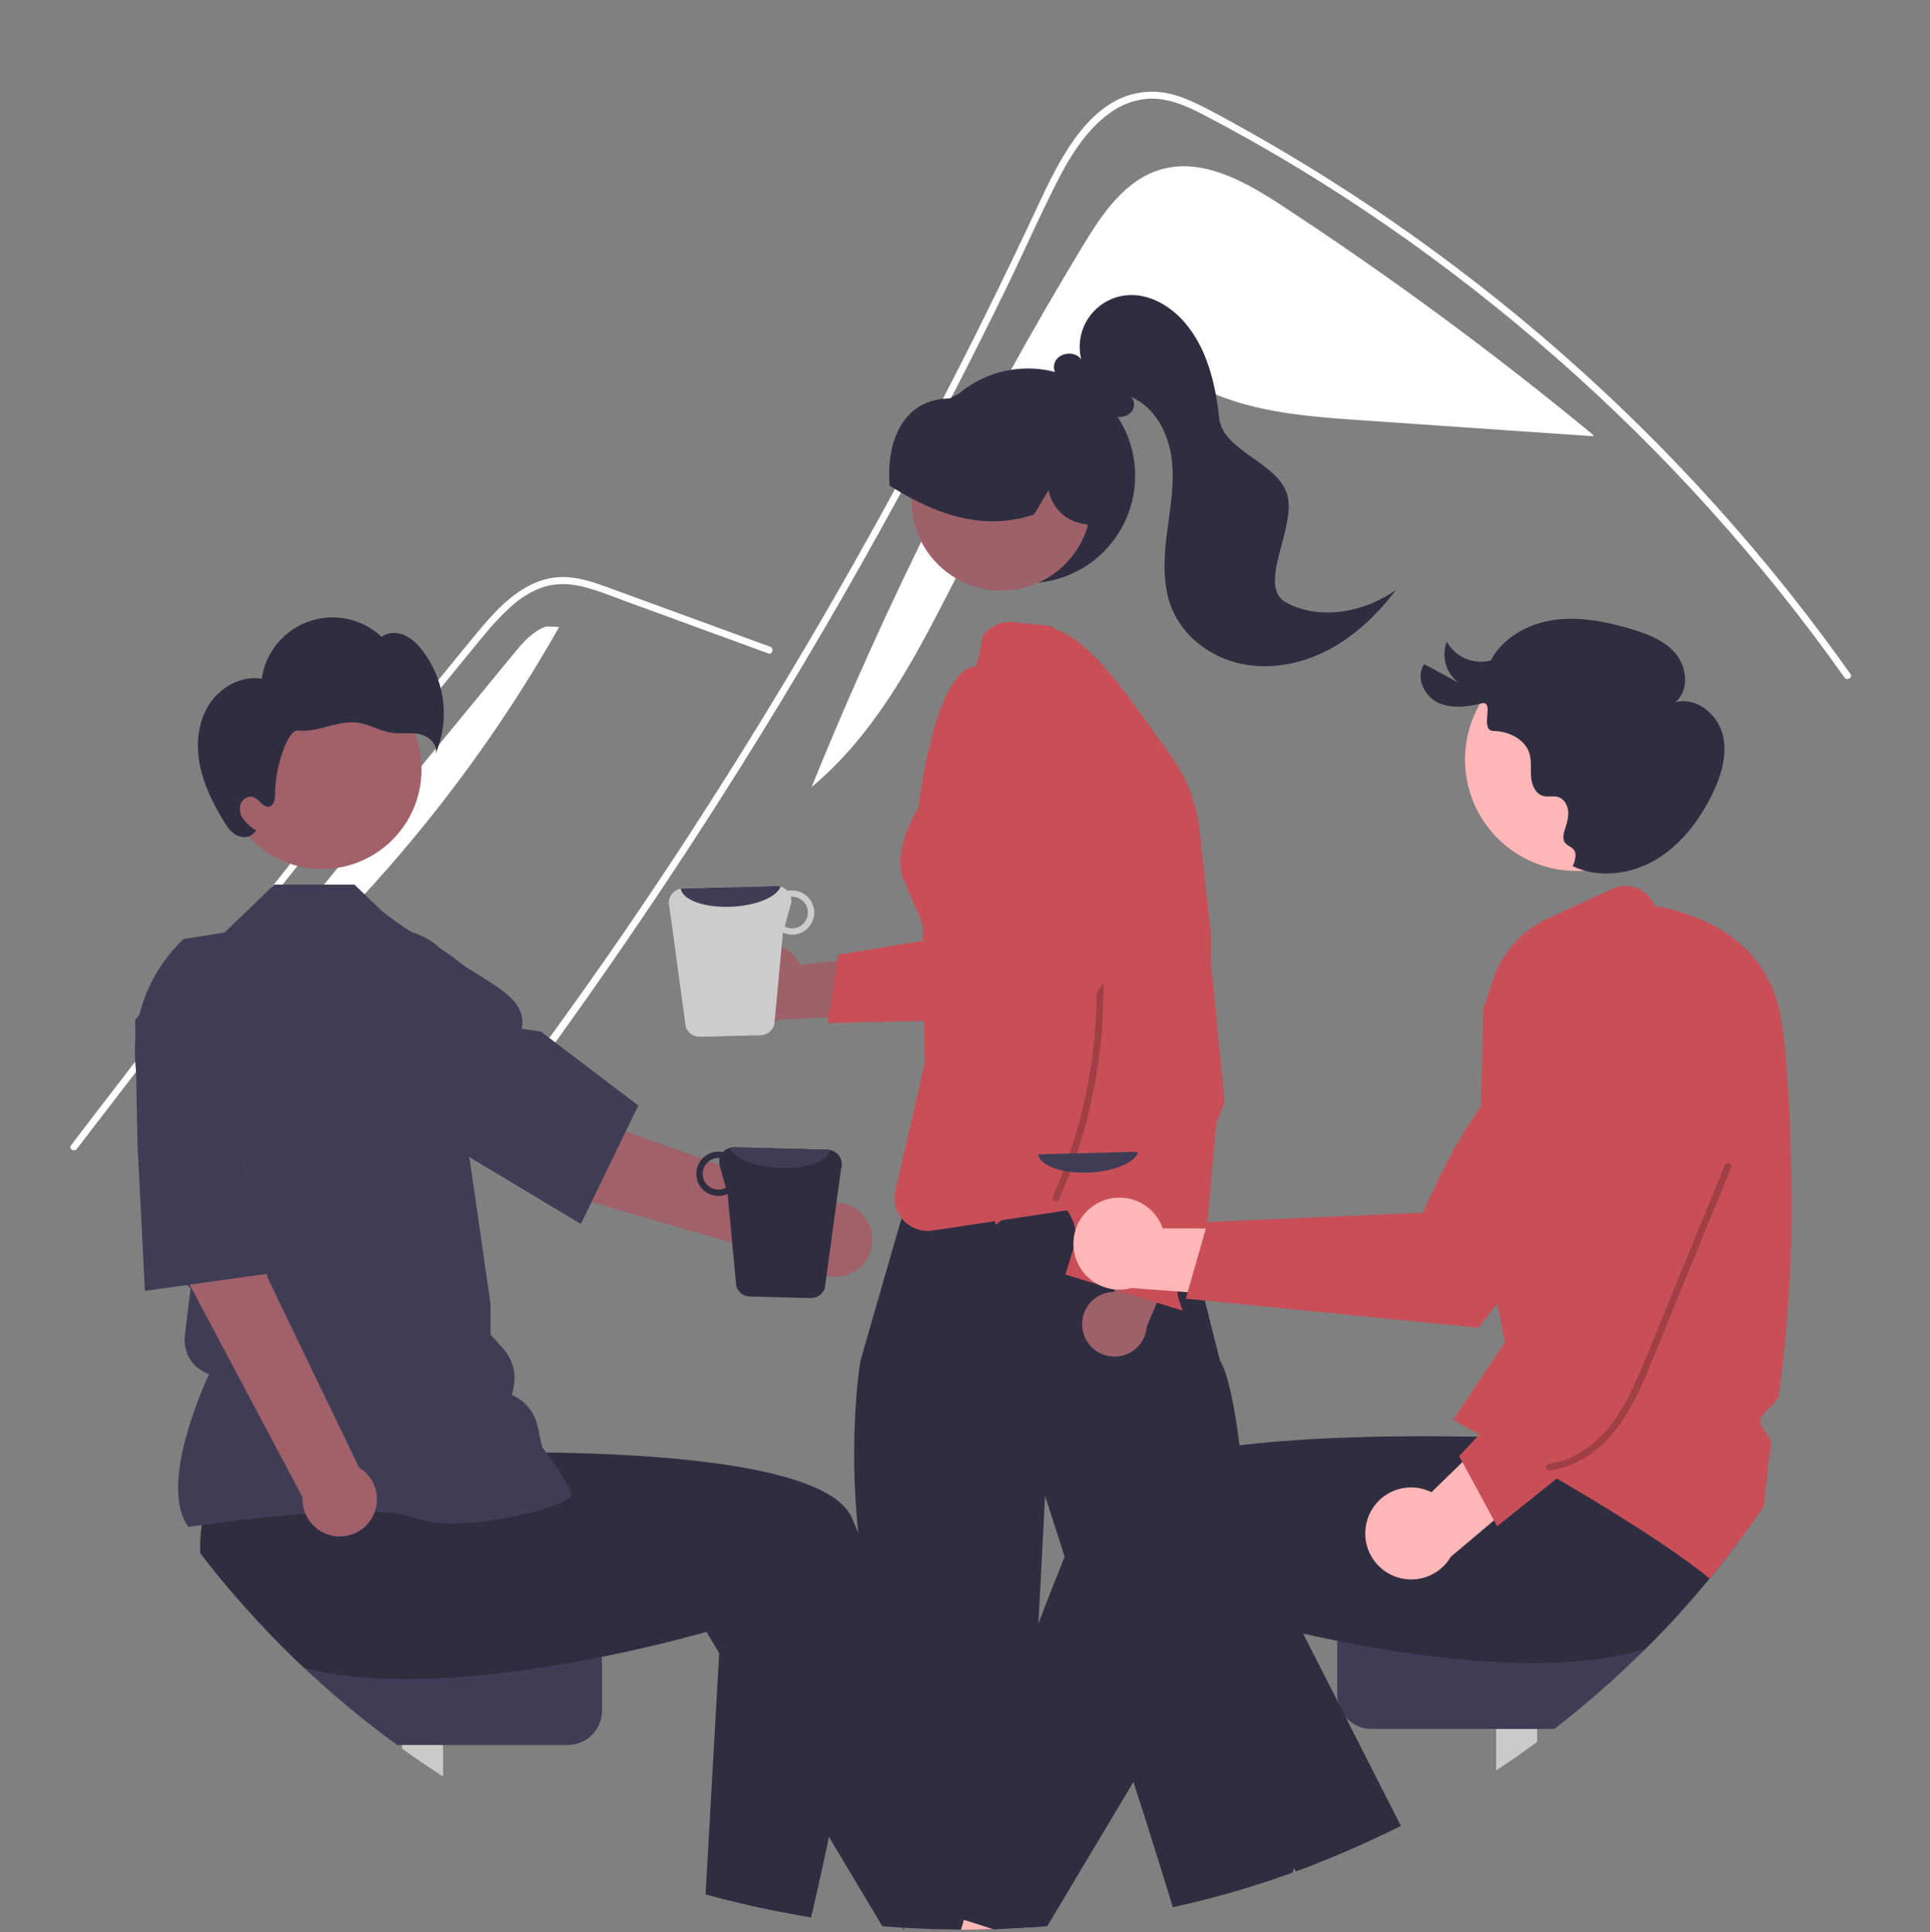 <svg width="842" height="843" viewBox="0 0 842 843" fill="none" xmlns="http://www.w3.org/2000/svg">
<rect x="0" y="0" width="842" height="843" fill="#808080" stroke="none"/>
<g clip-path="url(#clip0_182_2993)">
<path d="M472.36 107.328C480.79 93.386 490.778 78.501 506.421 73.949C524.536 68.677 543.145 79.15 558.93 89.484C606.136 120.391 651.595 153.885 695.101 189.813L695.054 190.354C661.183 188.018 627.312 185.683 593.441 183.347C568.969 181.659 543.656 179.739 522.03 168.162C513.824 163.769 505.824 157.901 496.525 157.492C484.971 156.984 474.898 165.053 466.981 173.483C420.151 223.351 406.6 299.61 354.062 343.422C387.19 261.72 426.747 182.774 472.36 107.328Z" fill="white"/>
<path d="M184.506 530.292C189.684 523.753 191.8 522.222 196.909 515.622C238.502 461.827 277.596 406.216 314.191 348.787C339.048 309.784 362.672 270.031 385.064 229.53C395.724 210.275 406.092 190.869 416.168 171.312C423.987 156.148 431.631 140.893 439.1 125.548C441.237 121.165 443.312 116.762 445.378 112.349C450.244 101.971 455.02 91.542 460.149 81.305C465.993 69.638 473.106 57.406 483.837 49.566C488.721 45.853 494.56 43.605 500.674 43.088C509.409 42.523 517.47 46.131 525.047 50.07C580.484 78.978 632.384 115.22 679.327 156.461C726.391 197.793 768.457 244.489 804.67 295.597C805.778 297.179 808.398 295.668 807.28 294.076C802.877 287.849 798.386 281.689 793.808 275.597C755.818 225.037 712.006 179.128 663.277 138.818C639.151 118.856 613.889 100.309 587.618 83.27C574.247 74.605 560.624 66.346 546.75 58.494C539.758 54.534 532.735 50.624 525.591 46.957C518.588 43.36 511.152 40.126 503.152 40.005C475.928 39.581 461.831 70.413 452.149 91.159C449.106 97.688 446.026 104.197 442.909 110.686C431.131 135.321 418.899 159.732 406.213 183.917C398.384 198.849 390.384 213.694 382.212 228.452C356.781 274.408 329.751 319.433 301.123 363.528C263.197 421.937 225.574 473.536 182.369 528.156C181.18 529.668 183.306 531.824 184.506 530.292Z" fill="white"/>
<path d="M335.185 285.116L294.623 270.28L274.484 262.914C267.925 260.515 261.382 257.784 254.602 256.066C248.607 254.547 242.516 254.299 236.605 256.296C231.391 258.226 226.617 261.185 222.569 264.997C218.433 268.805 214.585 272.915 211.056 277.292C206.671 282.561 202.351 287.886 198.012 293.192C180.103 315.094 162.311 337.092 144.636 359.184C126.962 381.276 109.406 403.461 91.968 425.741C74.487 448.075 57.127 470.502 39.886 493.023C37.775 495.782 35.664 498.542 33.556 501.304C32.391 502.829 29.765 501.325 30.946 499.778C48.313 477.031 65.802 454.377 83.412 431.816C101.064 409.201 118.839 386.682 136.736 364.259C154.632 341.836 172.65 319.511 190.788 297.282C195.307 291.745 199.833 286.213 204.367 280.688C208.191 276.027 211.972 271.315 216.167 266.977C223.867 259.014 233.486 251.977 245.001 251.786C251.771 251.673 258.323 253.822 264.613 256.097C271.395 258.55 278.159 261.05 284.932 263.527L325.777 278.466L335.989 282.201C337.801 282.864 337.018 285.786 335.185 285.116Z" fill="white"/>
<path d="M224.096 285.264C228.089 280.403 232.406 275.314 238.378 273.34L243.954 273.56C201.509 348.562 144.184 414.097 75.498 466.145C125.031 405.851 174.564 345.558 224.096 285.264Z" fill="white"/>
<path d="M495.243 207.612C495.246 215.276 493.367 222.824 489.772 229.592C486.177 236.36 480.976 242.143 474.624 246.431C468.273 250.72 460.966 253.384 453.344 254.19C445.723 254.995 438.021 253.918 430.913 251.052C423.805 248.185 417.51 243.618 412.579 237.751C407.649 231.884 404.234 224.896 402.634 217.401C401.035 209.906 401.3 202.133 403.406 194.764C405.512 187.395 409.395 180.656 414.713 175.138C414.788 175.063 414.863 174.989 414.938 174.914C415.312 174.52 415.687 174.127 416.08 173.752C416.083 173.752 416.085 173.752 416.087 173.751C416.09 173.75 416.092 173.749 416.094 173.747C416.095 173.745 416.097 173.743 416.098 173.741C416.098 173.738 416.099 173.736 416.099 173.734C416.586 173.284 417.073 172.835 417.578 172.404C424.344 166.473 432.675 162.617 441.576 161.298C450.476 159.98 459.567 161.254 467.762 164.969C475.956 168.684 482.907 174.682 487.78 182.245C492.654 189.808 495.245 198.615 495.243 207.612Z" fill="#2F2E41"/>
<path d="M464.649 246.206C479.981 230.874 479.981 206.016 464.649 190.684C449.317 175.352 424.459 175.352 409.126 190.684C393.794 206.016 393.794 230.874 409.126 246.206C424.459 261.538 449.317 261.538 464.649 246.206Z" fill="#9E616A"/>
<path d="M464.94 180.69C458.858 174.999 451.293 171.139 443.115 169.554C434.938 167.969 426.478 168.723 418.71 171.73C418.48 171.82 418.25 171.92 418.02 172.03C418.01 172.03 418.01 172.04 418 172.04C417.25 172.35 416.49 172.67 415.76 173.02L415.31 173.24V173.3C415.23 173.36 415.14 173.43 415.05 173.49C414.866 173.661 414.643 173.785 414.4 173.85C406.85 173.95 400.7 176.51 396.14 181.46C390.05 188.06 387.19 198.73 388.07 211.51L388.09 211.9L388.43 212.12C391.65 214.13 394.7 215.9 397.64 217.45C399.38 218.38 401.07 219.23 402.75 220.01C402.95 220.1 403.15 220.2 403.35 220.29C420.35 228.14 435.9 229.56 450.84 224.59L451.12 224.5L457.47 213.86C458.124 217.495 459.873 220.844 462.482 223.458C465.091 226.073 468.436 227.828 472.07 228.49L474.71 228.96L478.58 229.64L478.74 228.91C482.58 211.61 477.03 192.24 464.94 180.69Z" fill="#2F2E41"/>
<path d="M561.387 263.091C548.026 256.195 565.209 231.168 561.756 216.535C558.304 201.902 533.44 197.195 531.856 182.244C530.272 167.293 526.546 151.872 516.68 140.527C510.375 133.278 501.086 127.926 491.522 128.834C488.286 129.141 485.154 130.142 482.34 131.769C479.525 133.396 477.095 135.61 475.213 138.261C473.332 140.912 472.044 143.937 471.437 147.13C470.83 150.323 470.919 153.61 471.696 156.766C468.973 152.908 461.926 153.744 460.182 158.133C458.631 162.035 462.057 166.761 466.089 167.106C471.364 173.621 477.406 180.536 485.671 181.85C488.333 182.273 491.326 181.963 493.27 180.096C495.215 178.228 495.366 174.495 493.059 173.1C503.446 177.226 509.536 188.456 511.077 199.526C512.618 210.595 510.486 221.795 509.081 232.883C507.676 243.971 507.07 255.634 511.418 265.931C516.554 278.096 528.38 286.815 541.286 289.611C554.192 292.407 567.936 289.674 579.618 283.517C591.3 277.36 601.042 267.96 609 257.422C595.292 267.156 576.326 270.803 561.387 263.091Z" fill="#2F2E41"/>
<path d="M409.593 428.003L382.475 613.181L530.504 602.024L486.197 419.853L409.593 428.003Z" fill="#FFB8B8"/>
<path d="M564.45 815.21C564.318 815.849 564.151 816.48 563.95 817.1C546.866 823.276 529.395 828.324 511.65 832.21C507.91 819.91 500.74 796.62 494.46 777.57C489.33 762.02 484.8 749.3 483.22 747.71C478.83 743.34 483.22 737.51 483.22 737.51L464.47 679.22L455.95 652.74L453.03 708.37L448.79 788.95L448.67 791.21C448.67 791.21 442.83 808.7 445.75 811.62C448.67 814.54 442.83 826.21 442.83 826.21L441.15 841.52C439.01 841.63 436.88 841.71 434.73 841.77L434 842L433.4 841.81C430.51 841.9 427.61 841.957 424.7 841.98C423.47 841.99 422.24 842 421 842C420.42 842 419.84 842 419.26 841.99C410.87 841.96 402.543 841.687 394.28 841.17L389.15 799.42L383.85 756.28C383.85 756.28 389.68 744.63 383.85 738.8C380.34 735.29 382.1 730.19 384.07 726.69C382.85 721.28 381.18 712.96 378.93 700.64C378.85 700.23 378.78 699.81 378.7 699.39C377.99 695.48 377.353 691.647 376.79 687.89C375.79 681.28 375.01 674.93 374.41 668.85C372.375 649.157 372.094 629.322 373.57 609.58C374.13 602.56 374.83 597.42 375.29 594.45C375.33 594.17 375.76 592.6 376.46 590.12C377.56 586.15 379.37 579.85 381.4 572.8C382.48 569.06 383.62 565.11 384.75 561.18C386.72 554.37 388.68 547.62 390.26 542.16V542.13C391.65 537.34 392.76 533.56 393.34 531.58C393.62 530.61 393.77 530.08 393.77 530.08C393.77 530.08 394.08 530.01 394.67 529.88C396.5 529.46 401.02 528.45 407.28 527.1C413.81 525.72 422.22 523.97 431.46 522.19C439.37 520.67 447.89 519.12 456.36 517.73C459.4 517.24 462.44 516.76 465.44 516.31C483.97 513.55 500.98 511.98 509.04 513.77C509.598 513.889 510.149 514.039 510.69 514.22C511.237 514.401 511.763 514.639 512.26 514.93C512.51 515.08 514.93 524.52 518.02 536.82C518.05 536.94 518.08 537.07 518.11 537.19C519.04 540.91 520.03 544.87 521.04 548.92C522.07 553.05 523.11 557.26 524.13 561.36C527.16 573.54 529.96 584.81 531.4 590.33C531.95 592.47 532.31 593.74 532.39 593.88C535.77 599.51 538.53 613.31 540.77 630.62C542.77 646.07 544.36 664.32 545.59 682.05C546.2 690.82 546.72 699.47 547.16 707.59C548.65 734.91 549.25 756.24 549.25 756.24C549.25 756.24 551.48 774.02 555.91 782.41C556.455 783.493 557.152 784.493 557.98 785.38C560.93 788.33 561.27 790.89 560.88 792.71C560.709 793.569 560.354 794.381 559.84 795.09C559.723 795.263 559.593 795.427 559.45 795.58C559.069 797.389 559.136 799.265 559.644 801.042C560.153 802.82 561.089 804.446 562.37 805.78C565.2 808.63 564.97 812.71 564.45 815.21Z" fill="#2F2E41"/>
<path d="M515.96 368.61C515.79 367.35 515.61 366.08 515.42 364.8C515.31 363.98 515.18 363.16 515.06 362.35C513.79 354.17 519.08 347.17 512.23 341.51C510.629 340.207 509.323 338.577 508.4 336.73L506.83 333.57L503.94 327.71L497.62 314.97L496.53 312.78C496.222 312.158 495.867 311.56 495.47 310.99C494.289 309.275 492.75 307.835 490.96 306.77L475.26 297.41C472.834 295.971 470.881 293.854 469.64 291.32L469.25 290.52C467.52 286.97 464.42 278.48 460.75 274.79L460.74 274.78C459.94 273.866 458.855 273.249 457.66 273.03L442.03 271.48C439.531 271.226 437.008 271.626 434.709 272.641C432.411 273.656 430.416 275.251 428.92 277.27L428.49 279.22L425.98 290.65L425.84 290.68C425.1 290.85 424.36 291.02 423.63 291.23C407.42 295.66 400.66 352.33 400.66 352.33C400.66 352.33 389.31 371.06 393.77 382.65L401.73 401.34C401.792 401.482 401.839 401.629 401.87 401.78C402.59 403.814 402.843 405.985 402.61 408.13L402.62 408.86L402.64 410.47L402.7 414.6L402.89 428.3L403.13 445.45L403.34 460.06L403.41 463.95L390.3 521C390.086 522.875 390.243 524.773 390.763 526.587C391.283 528.4 392.155 530.094 393.33 531.57L393.34 531.58C393.628 531.949 393.935 532.303 394.26 532.64L394.27 532.65C394.58 532.97 394.9 533.26 395.23 533.55C396.809 534.931 398.671 535.95 400.685 536.536C402.699 537.122 404.817 537.259 406.89 536.94L408.64 536.67H408.65L434.05 532.86H434.07L437.01 532.42H437.03L465.46 528.15H465.48L470.35 527.41C470.74 527.36 471.12 527.31 471.51 527.28L497.54 525.49C498.138 525.45 498.732 525.373 499.32 525.26H499.33C501.619 524.807 503.765 523.81 505.587 522.354C507.41 520.897 508.855 519.023 509.8 516.89C510.193 516.035 510.492 515.14 510.69 514.22C510.916 513.225 511.04 512.21 511.06 511.19L511.35 486.67L512.34 407.43C512.36 404.786 513.115 402.2 514.52 399.96C518.13 394.2 517.72 381.86 515.96 368.61Z" fill="#C84F58"/>
<path d="M472.317 580.244C471.951 578.223 472.032 576.146 472.555 574.16C473.079 572.174 474.031 570.327 475.345 568.749C476.66 567.171 478.304 565.9 480.163 565.026C482.021 564.152 484.049 563.696 486.103 563.691L502.342 516.482L518.177 537.032L500.328 578.712C500.108 582.163 498.63 585.413 496.175 587.848C493.719 590.282 490.455 591.731 487.002 591.919C483.55 592.108 480.148 591.024 477.441 588.872C474.734 586.72 472.911 583.65 472.317 580.244Z" fill="#9E616A"/>
<path d="M534.28 480.92L530.63 490.12L525.53 547.03C523.946 547.428 522.432 548.065 521.04 548.92C518.016 550.79 515.713 553.628 514.506 556.972C513.299 560.316 513.258 563.97 514.39 567.34L515.89 571.84L504.74 568.41L486.41 562.78L464.8 556.14L468.46 544.27C469.307 541.543 469.478 538.65 468.959 535.842C468.44 533.034 467.246 530.394 465.48 528.15C465.043 527.592 464.572 527.061 464.07 526.56L465.44 516.31L466.25 510.22L456.36 517.73L437.02 532.42H437.01L434.45 534.37C434.45 534.37 434.31 533.85 434.05 532.86C433.56 530.95 432.64 527.29 431.46 522.19C425.616 496.776 421.312 471.033 418.57 445.1C417.97 439.26 417.45 433.28 417.03 427.21C416.6 420.96 416.28 414.62 416.11 408.24C414.67 356.31 422.65 301.87 456 274.03C457.612 274.041 459.214 274.297 460.75 274.79C474.25 278.94 489.06 299.22 499.3 313.73C501.72 317.16 503.88 320.26 505.71 322.75L510.14 328.78C516.188 337.019 520.375 346.474 522.41 356.49C522.84 358.61 523.176 360.757 523.42 362.93L528.26 407.45V418.92L534.28 480.92Z" fill="#C84F58"/>
<path d="M424.7 841.98C423.47 841.99 422.24 842 421 842C420.42 842 419.84 842 419.26 841.99C410.87 841.96 402.543 841.687 394.28 841.17L394.48 842.8L393.77 841.14L377.92 804.24L389.15 799.42L409.75 790.57L416 812.06L421.98 832.64L423.76 838.74L424.7 841.98Z" fill="#FFB6B6"/>
<path d="M351.27 799.14L346.79 835.47C336.6 833.67 326.543 831.5 316.62 828.96V799.15L351.27 799.14Z" fill="#FFB6B6"/>
<path d="M193.28 732.18V775.15C187.2 771.24 181.233 767.173 175.38 762.95V732.18H193.28Z" fill="#CACACA"/>
<path d="M262.63 725.02V746.49C262.629 750.445 261.058 754.238 258.262 757.035C255.466 759.833 251.675 761.406 247.72 761.41H173.24C159.021 751.044 145.465 739.798 132.65 727.74C126.58 722.04 120.686 716.16 114.97 710.1H247.72C251.674 710.105 255.465 711.679 258.26 714.477C261.056 717.274 262.627 721.066 262.63 725.02Z" fill="#3F3D56"/>
<path d="M437.18 840.99L434.729 841.77L434 842L433.4 841.81C430.51 841.9 427.61 841.957 424.7 841.98C423.47 841.99 422.24 842 421 842C420.42 842 419.84 842 419.26 841.99C410.87 841.96 402.543 841.687 394.28 841.17L394.479 842.8L393.769 841.14C390.809 840.94 387.859 840.73 384.919 840.47L361.65 801.5L313.76 721.31L308.21 712.02C308.21 712.02 289.28 717.62 262.49 722.99C242.299 727.05 217.65 730.96 193.28 732.24C187.27 732.56 181.28 732.72 175.38 732.67C160.13 732.57 145.48 731.14 132.65 727.74C126.58 722.04 120.686 716.16 114.97 710.1C105.224 699.795 96.006 689.005 87.35 677.77C87.233 673.646 87.444 669.52 87.98 665.43C88.07 664.75 88.159 664.06 88.269 663.36L90.999 617L111.28 614.32L142.14 610.24L175.57 605.82L179.25 634.64C179.25 634.64 205.28 633.32 238.26 633.76C291.23 634.48 362.11 639.76 371.71 662.42C372.61 664.55 373.509 666.7 374.409 668.85C393.049 713.5 410.169 761.07 421.799 794.87C424.02 801.31 426.03 807.24 427.82 812.56C433.73 830.13 437.18 840.99 437.18 840.99Z" fill="#2F2E41"/>
<path d="M380.48 687.97C379.99 692.21 379.474 696.433 378.93 700.64C374.13 737.85 367.52 773.39 361.65 801.5C358.78 815.22 356.08 827.16 353.85 836.67C351.49 836.3 349.137 835.9 346.79 835.47C336.6 833.67 326.544 831.5 316.62 828.96C313.67 828.21 310.737 827.427 307.82 826.61L313.76 721.31L315.72 686.48L376.79 687.89L380.48 687.97Z" fill="#2F2E41"/>
<path d="M478.675 525.099C481.222 523.677 484.049 522.83 486.958 522.619C489.868 522.408 492.788 522.837 495.513 523.876C498.239 524.915 500.703 526.539 502.733 528.634C504.763 530.729 506.308 533.243 507.261 536L578.164 536.084L557.844 566.819L493.629 562.027C488.891 563.321 483.844 562.832 479.443 560.653C475.042 558.474 471.593 554.757 469.75 550.205C467.907 545.653 467.797 540.583 469.442 535.956C471.087 531.329 474.372 527.466 478.675 525.099Z" fill="#FFB6B6"/>
<path d="M517.331 566.664L645.028 579.35L645.365 578.919C646.009 578.095 709.93 496.273 720.67 476.795C727.278 465.093 729.684 451.482 727.49 438.224L727.417 437.9L727.162 437.685C721.955 433.32 715.415 430.861 708.622 430.712C701.829 430.563 695.188 432.733 689.794 436.865C663.857 456.953 642.944 482.794 628.706 512.349L620.626 529.17L526.916 533.19L517.331 566.664Z" fill="#C84F58"/>
<path d="M468.08 797.24L449.26 841.06C446.56 841.25 443.856 841.403 441.15 841.52C439.01 841.63 436.88 841.71 434.73 841.77L434 842L433.4 841.81C430.51 841.9 427.61 841.957 424.7 841.98C423.47 841.99 422.24 842 421 842C420.42 842 419.84 842 419.26 841.99L420.51 837.71L421.98 832.64L427.82 812.56L436.25 783.57L448.79 788.95L468.08 797.24Z" fill="#FFB6B6"/>
<path d="M603.69 800.4C594.02 805.07 584.153 809.367 574.09 813.29L564.25 796.74L595.97 782.81L603.69 800.4Z" fill="#FFB6B6"/>
<path d="M670.62 725.18V760.04C664.77 764.36 658.803 768.527 652.72 772.54V725.18H670.62Z" fill="#CACACA"/>
<path d="M733.5 703.1C728.47 708.68 723.29 714.117 717.96 719.41C705.416 731.903 692.096 743.593 678.08 754.41H598.28C596.162 754.41 594.067 753.958 592.138 753.084C590.208 752.21 588.487 750.933 587.09 749.34L587.08 749.31C585.416 747.432 584.26 745.16 583.72 742.71L583.71 742.69C583.485 741.638 583.371 740.566 583.37 739.49V718.02C583.373 714.066 584.944 710.274 587.739 707.477C590.535 704.679 594.326 703.105 598.28 703.1H733.5Z" fill="#3F3D56"/>
<path d="M766.38 619.3L757.73 656.36C758.576 661.729 758.858 667.172 758.57 672.6C754.47 678.1 750.24 683.49 745.88 688.77C741.86 693.64 737.734 698.417 733.5 703.1C728.47 708.68 723.29 714.117 717.96 719.41C704.08 723.77 687.72 725.55 670.62 725.67C664.72 725.72 658.73 725.56 652.72 725.24C628.35 723.96 603.7 720.05 583.51 715.99C578.17 714.93 573.15 713.85 568.53 712.8C559.78 710.83 552.46 708.99 547.16 707.59C541.19 706.03 537.79 705.02 537.79 705.02L515.08 743.05L494.46 777.57L456.89 840.48C454.35 840.71 451.807 840.903 449.26 841.06C446.56 841.25 443.857 841.403 441.15 841.52C439.01 841.63 436.88 841.71 434.73 841.77L434 842L433.4 841.81L423.76 838.74L420.51 837.71L408.82 833.99C408.82 833.99 411.43 825.77 416 812.06C417.68 807.03 419.62 801.25 421.8 794.87C429.67 771.81 440.58 740.84 453.03 708.37C456.72 698.73 460.54 688.95 464.47 679.22C467.69 671.23 470.97 663.27 474.29 655.42C480.06 641.81 507.94 634.47 540.77 630.62C542.44 630.43 544.12 630.24 545.81 630.06C562.54 628.3 580.29 627.39 596.89 626.97C605.2 626.76 613.22 626.68 620.68 626.67C623.09 626.67 625.434 626.677 627.71 626.69H627.72C633.87 626.72 639.53 626.81 644.51 626.91C645.48 626.93 646.42 626.96 647.34 626.98H647.35C647.97 626.99 648.58 627.01 649.18 627.02C660.07 627.3 666.75 627.64 666.75 627.64L669.34 607.32L669.87 603.22L670.37 599.32V599.31L670.43 598.82L670.84 598.81L678.04 598.67L738.56 597.49L771.62 596.84L766.38 619.3Z" fill="#2F2E41"/>
<path d="M611.15 796.7C608.68 797.96 606.19 799.2 603.69 800.4C594.02 805.07 584.153 809.367 574.09 813.29C571.22 814.42 568.34 815.51 565.43 816.56C565.11 816.11 564.78 815.66 564.45 815.21C550.57 796.16 532.93 771.02 515.08 743.05C507.61 731.35 500.1 719.15 492.81 706.69L545.59 682.05L551.51 679.29L568.53 712.8L583.71 742.69L587.09 749.34L611.15 796.7Z" fill="#2F2E41"/>
<path d="M687.762 380.051C714.617 380.051 736.388 358.281 736.388 331.426C736.388 304.571 714.617 282.8 687.762 282.8C660.907 282.8 639.137 304.571 639.137 331.426C639.137 358.281 660.907 380.051 687.762 380.051Z" fill="#FFB6B6"/>
<path d="M686.154 377.94C697.522 383.395 711.515 381.547 722.37 375.13C733.224 368.712 741.211 358.245 746.793 346.939C750.882 338.658 753.852 329.175 751.484 320.248C749.117 311.322 739.673 303.843 730.824 306.487C736.886 301.606 736.179 291.54 731.281 285.491C726.383 279.443 718.654 276.535 711.186 274.343C700.348 271.162 688.96 268.917 677.783 270.544C666.605 272.171 655.601 278.223 650.341 288.218C646.69 289.159 642.831 288.862 639.366 287.375C635.902 285.887 633.029 283.292 631.198 279.997C629.979 283.165 629.839 286.646 630.798 289.901C631.758 293.157 633.763 296.005 636.504 298.006L621.366 289.793C617.507 295.143 621.014 303.301 626.873 306.331C632.731 309.361 639.813 308.553 646.207 306.934C652.601 305.315 645.057 318.818 651.651 318.948C658.246 319.078 665.38 322.529 667.268 328.849C668.257 332.159 667.68 335.714 667.972 339.156C668.264 342.599 669.913 346.418 673.25 347.314C675.357 347.881 677.663 347.13 679.753 347.759C682.345 348.539 683.924 351.311 684.152 354.007C684.38 356.704 683.535 359.362 682.7 361.936C679.4 372.108 689.989 366.406 686.69 376.578L686.154 377.94Z" fill="#2F2E41"/>
<path d="M781.56 521.57C781.16 481.41 779.34 454.04 776.16 440.21C767.62 403.03 728.17 396.25 721.99 395.41C721.332 393.658 720.32 392.059 719.017 390.715C717.715 389.37 716.15 388.308 714.419 387.594C712.689 386.88 710.83 386.53 708.958 386.566C707.087 386.601 705.242 387.021 703.54 387.8L675.51 400.64C669.823 403.253 664.735 407.007 660.56 411.669C656.385 416.331 653.212 421.801 651.24 427.74L647.08 440.44L644.99 525.67L651.89 561.52L651.9 561.54L656.55 585.69L653.35 590.49L635.08 617.89L634.77 618.37L634.76 618.38L633.96 619.57C635.07 620.18 636.17 620.78 637.25 621.38C640.05 622.92 642.78 624.43 645.44 625.91C646.08 626.27 646.71 626.62 647.34 626.98H647.35C647.75 627.2 648.15 627.42 648.54 627.64C658.52 633.22 667.603 638.39 675.79 643.15C676.93 643.81 678.06 644.47 679.17 645.12C716.97 667.23 736.13 680.77 745.88 688.77C750.24 683.49 754.47 678.1 758.57 672.6C762.29 667.63 765.893 662.573 769.38 657.43C769.99 653.41 770.4 649.39 770.8 645.45C771.28 640.71 771.78 635.8 772.62 630.97C772.99 628.83 771.57 626.8 770.2 624.84C768.93 623.01 767.73 621.29 767.98 619.67C768.24 618 770.08 616.18 771.87 614.41C773.82 612.47 775.84 610.47 776.13 608.36C776.93 602.48 777.64 596.58 778.26 590.66C779.28 581.03 780.063 571.37 780.61 561.68C781.38 548.3 781.697 534.93 781.56 521.57Z" fill="#C84F58"/>
<path d="M596.463 663.33C597.287 660.532 598.715 657.948 600.645 655.762C602.576 653.575 604.962 651.839 607.637 650.674C610.311 649.51 613.208 648.946 616.124 649.022C619.04 649.099 621.904 649.813 624.513 651.116L675.228 601.566L682.215 637.742L632.985 679.25C630.505 683.489 626.557 686.671 621.888 688.194C617.22 689.717 612.154 689.474 607.653 687.511C603.151 685.549 599.525 682.003 597.463 677.547C595.401 673.09 595.045 668.031 596.463 663.33Z" fill="#FFB6B6"/>
<path d="M653.163 665.978L753.271 585.692L753.21 585.149C753.094 584.11 741.512 480.927 735.556 459.497C732.089 446.513 724.285 435.105 713.44 427.168L713.161 426.988L712.829 427.012C706.055 427.538 699.662 430.356 694.704 435.003C689.747 439.65 686.521 445.847 685.558 452.573C681.083 485.072 684.223 518.167 694.729 549.245L700.727 566.916L636.589 635.357L653.163 665.978Z" fill="#C84F58"/>
<path d="M140.514 379.179C164.477 379.179 183.903 359.753 183.903 335.79C183.903 311.828 164.477 292.402 140.514 292.402C116.552 292.402 97.126 311.828 97.126 335.79C97.126 359.753 116.552 379.179 140.514 379.179Z" fill="#A0616A"/>
<path d="M82.221 666.264L81.984 665.932C69.345 648.237 88.354 605.716 91.221 599.552C87.817 598.448 84.901 596.197 82.969 593.183C81.038 590.17 80.211 586.58 80.629 583.025L81.865 572.519L83.153 562.214L73.924 552.985L73.898 552.755L68.587 506.28L60.864 475.412C57.954 463.743 58.202 451.51 61.583 439.968C64.963 428.427 71.354 417.993 80.099 409.737L97.95 406.902L119.644 386H154.628L166.623 397.461C190.206 416.792 195.805 408.394 222.398 444.784L203.357 494.949L214 568.937L214.006 582.327L219.55 588.487C221.546 590.706 222.997 593.361 223.787 596.24C224.576 599.119 224.682 602.143 224.097 605.07L223.368 608.714C226.185 609.922 228.672 611.787 230.62 614.154C232.567 616.521 233.919 619.32 234.561 622.318L236.508 631.402C238.174 633.6 249.168 648.26 249.168 652.267C249.168 652.869 248.724 653.451 247.771 654.096C240.278 659.169 198.866 669.512 180.538 662.178C161.015 654.372 83.406 666.083 82.624 666.202L82.221 666.264Z" fill="#3F3D56"/>
<path d="M60.179 490.259L96.255 483.197C109.597 503.122 116.76 557.604 116.76 557.604L156.646 640.323C159.098 641.813 161.111 643.925 162.48 646.446C163.85 648.966 164.527 651.805 164.443 654.672C164.358 657.539 163.516 660.333 162 662.769C160.485 665.204 158.351 667.195 155.816 668.538C153.281 669.88 150.436 670.527 147.569 670.412C144.703 670.297 141.919 669.425 139.499 667.884C137.08 666.343 135.112 664.188 133.796 661.639C132.481 659.09 131.864 656.237 132.01 653.372L79.987 555.365L60.179 490.259Z" fill="#A0616A"/>
<path d="M59.977 498.819L58.951 445.198L75.928 422.486C79.278 418.039 83.804 414.618 88.996 412.608C94.187 410.599 99.838 410.082 105.308 411.115C112.713 412.565 119.292 416.774 123.714 422.89C128.135 429.005 130.069 436.572 129.125 444.059C126.244 466.764 119.701 495.177 104.9 501.606L104.75 501.671L120.09 555.32L63.202 563.266L59.977 498.819Z" fill="#3F3D56"/>
<path d="M274.239 494.081C274.239 494.081 230.945 460.24 207.464 455.378L186.681 485.701L242.887 520.147L352.319 551.788C354.235 553.916 356.68 555.499 359.406 556.377C362.132 557.254 365.042 557.395 367.84 556.785C370.638 556.174 373.225 554.834 375.338 552.901C377.45 550.968 379.014 548.51 379.87 545.777C380.725 543.043 380.843 540.133 380.21 537.34C379.577 534.547 378.216 531.971 376.266 529.874C374.315 527.777 371.845 526.233 369.105 525.399C366.365 524.565 363.454 524.472 360.666 525.127L274.239 494.081Z" fill="#A0616A"/>
<path d="M198.069 500.881L152.95 471.891L143.529 445.145C141.698 439.888 141.375 434.223 142.595 428.792C143.815 423.36 146.529 418.378 150.432 414.408C155.759 409.063 162.917 405.939 170.459 405.67C178.001 405.4 185.363 408.004 191.058 412.955C208.318 427.986 230.561 433.023 227.664 448.898L235.974 450.111L278.467 482.383L253.409 534.07L198.069 500.881Z" fill="#3F3D56"/>
<path d="M91.299 307.281C96.171 299.744 105.314 294.721 114.177 296.132C115.002 290.476 117.363 285.154 121.003 280.747C124.643 276.339 129.422 273.015 134.821 271.136C140.219 269.257 146.03 268.894 151.62 270.089C157.21 271.283 162.365 273.988 166.524 277.91C169.134 275.833 172.927 275.724 176.024 276.959C179.075 278.346 181.729 280.476 183.743 283.154C188.829 289.497 192.1 297.099 193.207 305.153C194.315 313.207 193.218 321.411 190.034 328.89C191.117 324.953 187.171 321.248 183.183 320.364C179.196 319.481 175.014 320.317 170.97 319.741C165.788 319.004 161.13 315.998 155.939 315.321C151.577 314.752 147.19 315.871 142.936 316.992C138.682 318.113 134.307 319.256 129.938 318.737C125.57 318.219 119.942 334.774 120.018 346.435C120.032 348.645 119.577 351.482 117.418 351.951C114.758 352.528 113.217 348.858 110.686 347.858C108.43 346.966 105.727 348.618 104.942 350.912C104.623 352.085 104.588 353.318 104.842 354.507C105.095 355.697 105.629 356.808 106.399 357.749C107.955 359.615 109.802 361.217 111.869 362.494L110.827 363.361C109.093 365.652 105.495 365.752 102.996 364.334C100.497 362.917 98.854 360.395 97.373 357.932C92.749 350.241 88.693 342.046 87.061 333.221C85.429 324.396 86.428 314.819 91.299 307.281Z" fill="#2F2E41"/>
<path opacity="0.2" d="M472.335 380.197C476.736 398.533 478.767 417.358 478.377 436.211C478.002 455.065 475.244 473.797 470.17 491.96C467.306 502.217 463.694 512.25 459.363 521.979C458.583 523.727 461.167 525.255 461.953 523.493C469.773 505.963 475.303 487.499 478.406 468.557C481.521 449.61 482.22 430.344 480.485 411.222C479.503 400.501 477.746 389.866 475.228 379.399C474.776 377.523 471.882 378.318 472.335 380.197Z" fill="black"/>
<path opacity="0.2" d="M752.428 508.502L727.35 569.72C723.314 579.572 719.398 589.485 715.198 599.269C711.416 608.078 707.103 616.925 700.738 624.187C694.312 631.518 685.67 637.468 675.796 638.631C673.902 638.854 673.88 641.857 675.796 641.631C684.816 640.569 692.899 636.085 699.427 629.884C706.487 623.179 711.462 614.638 715.524 605.873C720.051 596.103 723.9 586.002 727.981 576.041L740.802 544.742L755.321 509.3C756.052 507.515 753.151 506.737 752.428 508.502Z" fill="black"/>
<path d="M452.951 503.781C453.819 508.746 463.58 512.235 475.317 511.629C486.11 511.131 494.934 507.342 496.551 502.85C495.953 502.673 495.331 502.59 494.707 502.604L453.956 503.657C453.618 503.669 453.282 503.711 452.951 503.781Z" fill="#3F3D56"/>
<path d="M366.921 510.046C367.208 509.183 367.307 508.269 367.211 507.365C367.114 506.461 366.826 505.589 366.364 504.806C365.902 504.022 365.278 503.347 364.534 502.826C363.789 502.304 362.942 501.948 362.048 501.781C361.717 501.711 361.381 501.669 361.043 501.657L320.292 500.604C319.378 500.595 318.472 500.778 317.633 501.14C316.793 501.502 316.039 502.036 315.418 502.707C314.848 502.585 314.266 502.525 313.682 502.527C311.121 502.462 308.638 503.418 306.782 505.184C304.925 506.95 303.846 509.381 303.781 511.943C303.717 514.504 304.673 516.986 306.439 518.843C308.205 520.7 310.636 521.779 313.197 521.843C314.657 521.873 316.105 521.575 317.435 520.973L321.184 561.06C321.545 562.378 322.322 563.543 323.4 564.383C324.478 565.222 325.799 565.69 327.165 565.717L353.657 566.399C355.013 566.423 356.342 566.017 357.453 565.239C358.564 564.46 359.399 563.35 359.84 562.068L366.921 510.046ZM313.282 519.079C311.453 519.031 309.718 518.26 308.456 516.934C307.195 515.609 306.511 513.838 306.554 512.009C306.597 510.18 307.363 508.442 308.685 507.177C310.007 505.913 311.776 505.224 313.605 505.261C313.735 505.262 313.849 505.323 313.978 505.323C313.688 506.43 313.695 507.594 313.999 508.698L316.666 518.251C315.634 518.829 314.464 519.116 313.282 519.079Z" fill="#2F2E41"/>
<path d="M362.048 501.781C361.18 506.746 351.419 510.235 339.682 509.629C328.89 509.131 320.065 505.342 318.448 500.85C319.047 500.673 319.669 500.59 320.293 500.604L361.043 501.657C361.381 501.669 361.717 501.711 362.048 501.781Z" fill="#3F3D56"/>
<path d="M323.429 414.701C325.471 413.21 327.814 412.184 330.295 411.696C332.776 411.209 335.334 411.271 337.788 411.879C340.242 412.486 342.533 413.625 344.5 415.214C346.466 416.803 348.061 418.804 349.171 421.075L410.184 413.694L395.932 442.275L340.177 444.902C336.237 446.514 331.843 446.623 327.827 445.211C323.811 443.799 320.453 440.963 318.389 437.241C316.324 433.518 315.697 429.167 316.626 425.013C317.555 420.859 319.976 417.19 323.429 414.701Z" fill="#9E616A"/>
<path d="M522.41 356.49C520.61 360.02 518.42 364.13 515.96 368.61C507.32 384.4 495.45 404.78 486.31 420.29C478.5 433.52 472.67 443.22 472.51 443.49L472.26 443.89L418.57 445.1L407.05 445.36L403.13 445.45L361.06 446.4L361.46 443.9L365.39 419.12L365.79 416.59L402.64 410.47L416.11 408.24L445.99 403.28L451.18 387.96C460.321 361.033 475.596 336.6 495.8 316.59C496.39 316.02 496.99 315.48 497.62 314.97C498.17 314.53 498.73 314.11 499.3 313.73C501.72 317.16 503.88 320.26 505.71 322.75L510.14 328.78C516.188 337.019 520.375 346.474 522.41 356.49Z" fill="#C84F58"/>
<path d="M299.16 448.068C299.601 449.35 300.437 450.46 301.548 451.239C302.658 452.017 303.987 452.423 305.343 452.399L331.835 451.717C333.201 451.69 334.522 451.222 335.6 450.383C336.678 449.543 337.456 448.378 337.816 447.06L341.565 406.973C342.895 407.575 344.343 407.873 345.803 407.843C348.364 407.779 350.796 406.7 352.561 404.843C354.327 402.986 355.283 400.504 355.219 397.943C355.154 395.381 354.075 392.95 352.218 391.184C350.362 389.418 347.88 388.462 345.318 388.527C344.735 388.525 344.152 388.585 343.582 388.707C342.961 388.036 342.207 387.502 341.368 387.14C340.528 386.778 339.622 386.595 338.708 386.604L297.957 387.657C297.619 387.669 297.283 387.711 296.952 387.781C296.058 387.948 295.211 388.304 294.466 388.826C293.722 389.347 293.098 390.022 292.636 390.806C292.174 391.589 291.886 392.461 291.79 393.365C291.693 394.269 291.792 395.183 292.079 396.046L299.16 448.068ZM342.334 404.251L345.001 394.698C345.305 393.594 345.312 392.43 345.022 391.323C345.151 391.323 345.265 391.262 345.395 391.261C347.224 391.224 348.993 391.913 350.315 393.177C351.637 394.442 352.403 396.18 352.446 398.009C352.489 399.838 351.805 401.609 350.544 402.934C349.283 404.26 347.547 405.031 345.718 405.079C344.536 405.116 343.366 404.829 342.334 404.251Z" fill="#CCCCCC"/>
<path d="M296.951 387.782C297.819 392.746 307.58 396.236 319.317 395.629C330.11 395.132 338.934 391.342 340.551 386.85C339.953 386.673 339.331 386.591 338.707 386.605L297.956 387.657C297.618 387.669 297.282 387.711 296.951 387.782Z" fill="#3F3D56"/>
</g>
<defs>
<clipPath id="clip0_182_2993">
<rect width="842" height="842.8" fill="white"/>
</clipPath>
</defs>
</svg>

